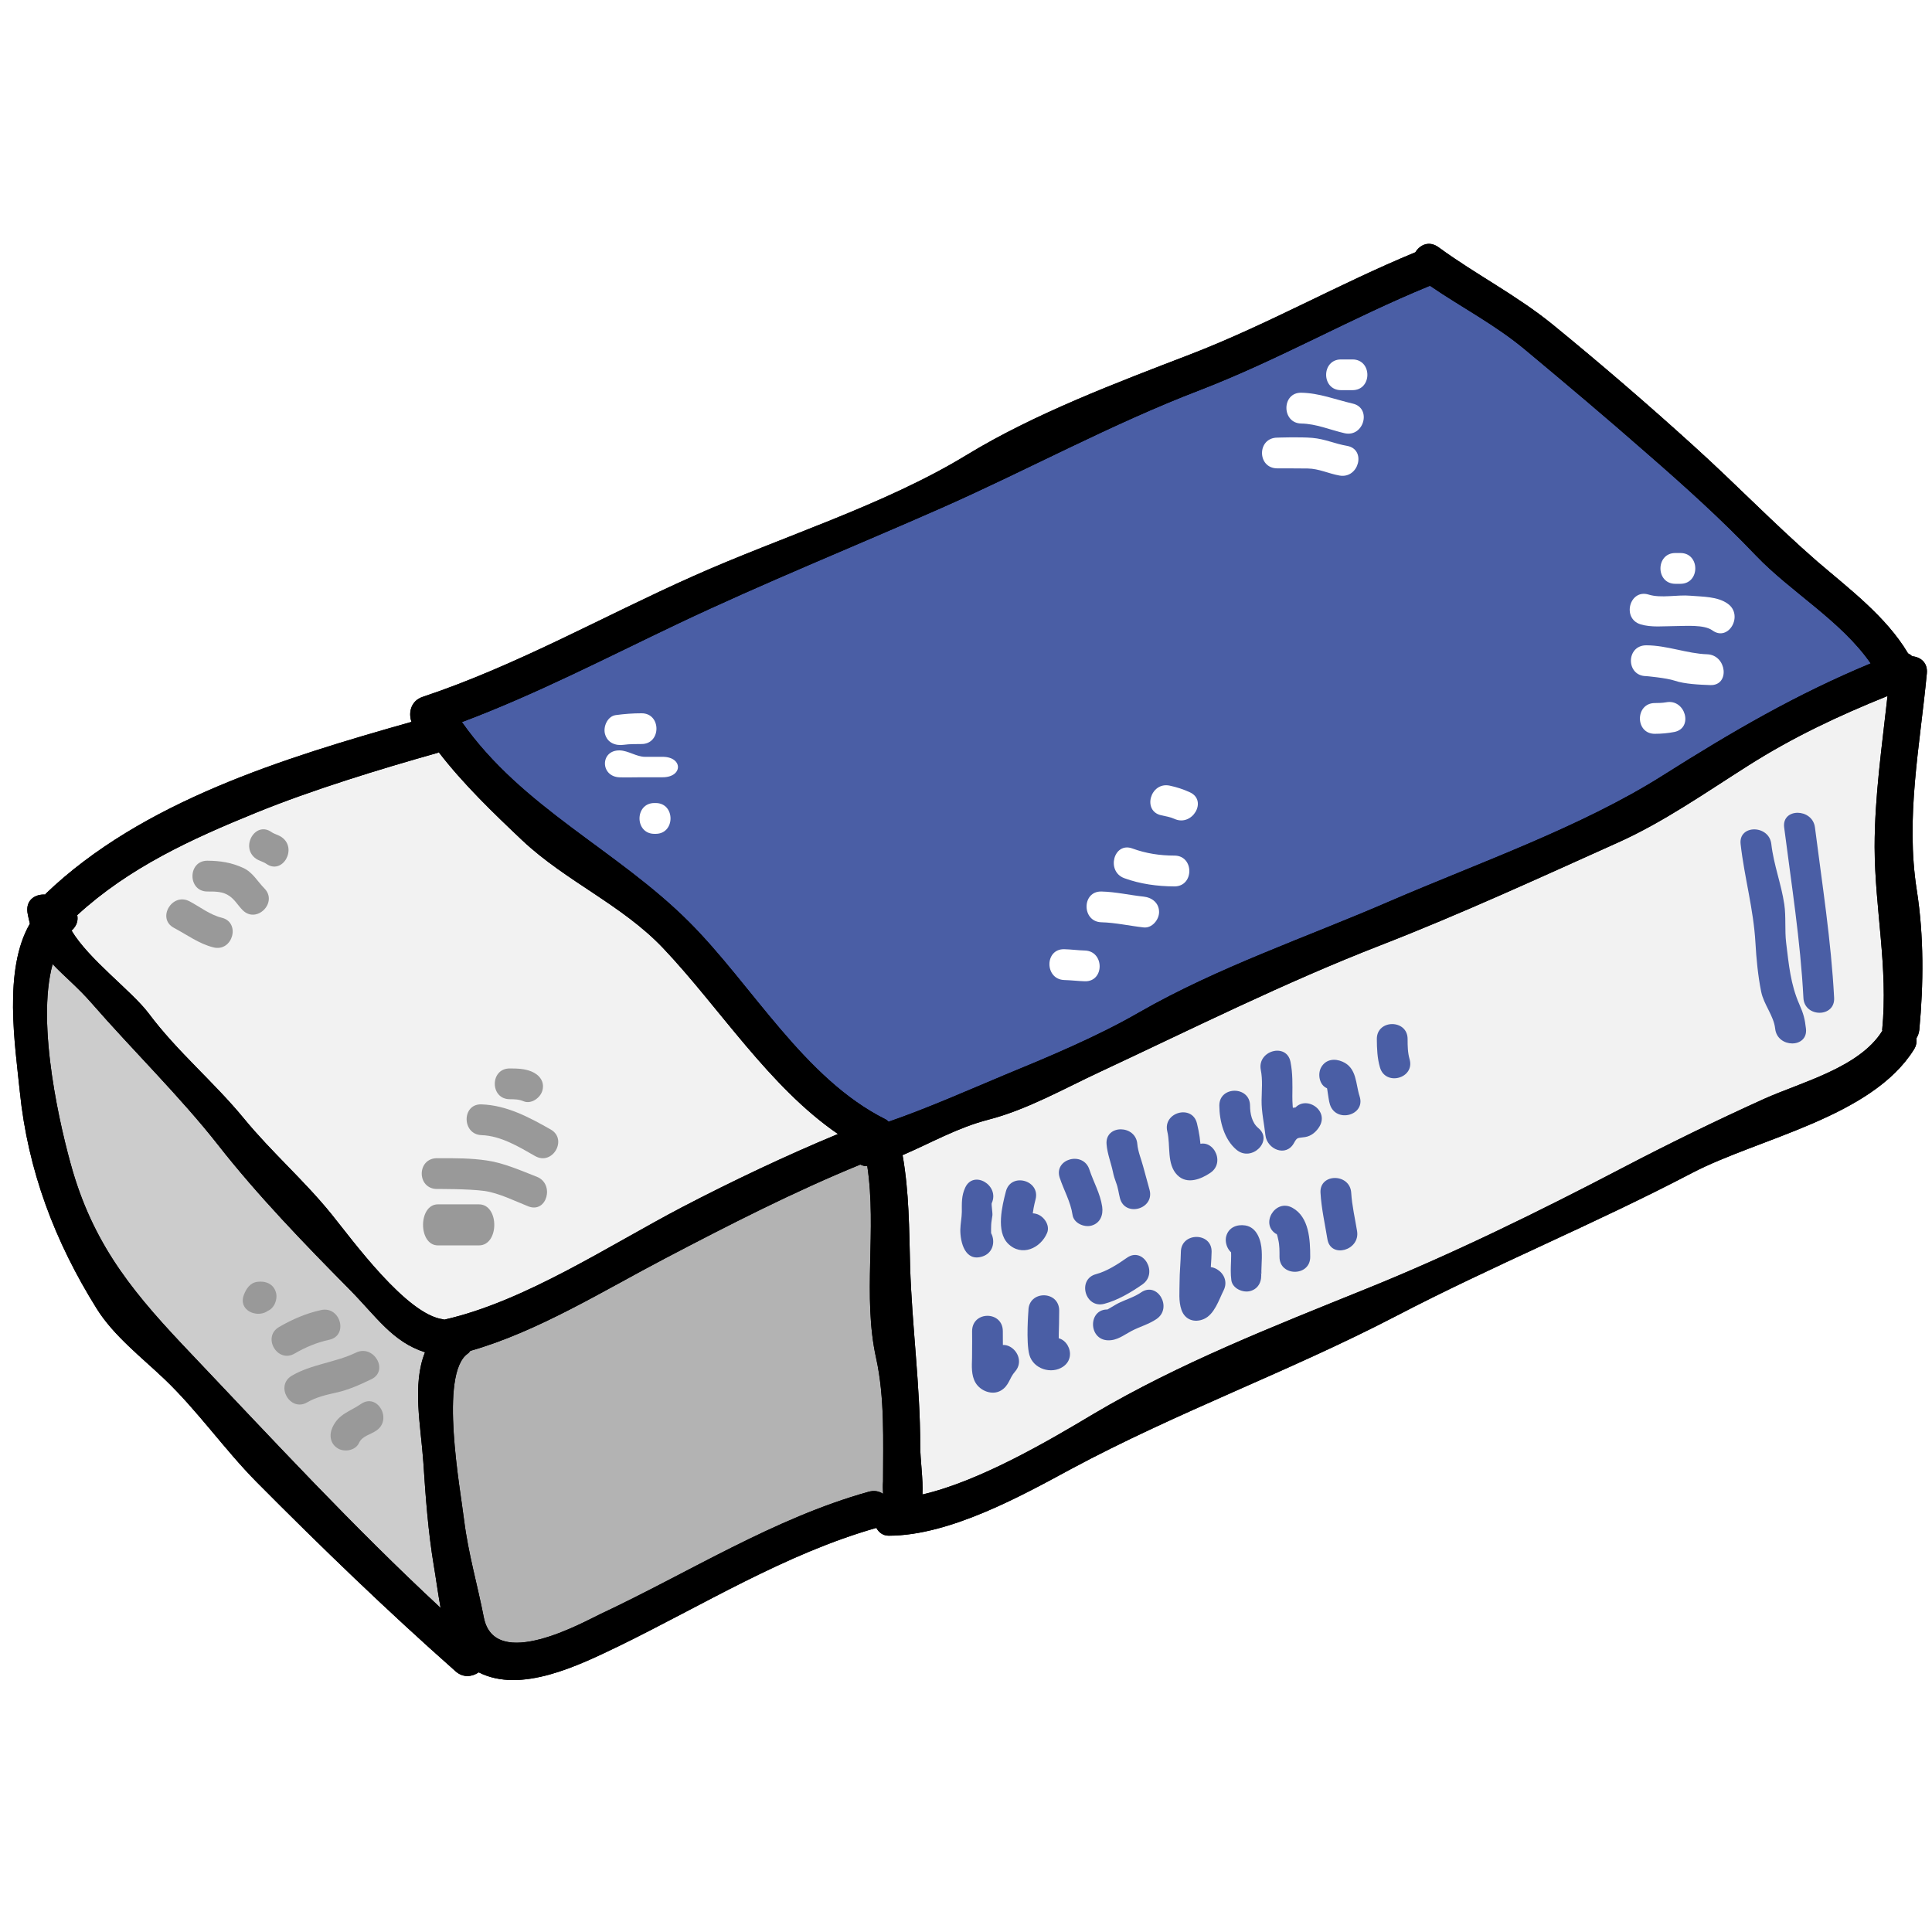 <svg xmlns="http://www.w3.org/2000/svg" width="375" viewBox="0 0 375 375" height="375" version="1.0"><path fill="#FFF" d="M-37.5 -37.5H412.5V412.5H-37.5z"/><path fill="#FFF" d="M-37.5 -37.5H412.5V412.5H-37.5z"/><path d="M 371.133 127.371 C 370.902 127.129 370.66 126.973 370.348 126.816 C 366.125 119.684 358.883 114.262 352.68 108.938 C 344.441 101.77 336.812 93.84 328.699 86.516 C 319.785 78.43 310.668 70.586 301.367 62.984 C 294.246 57.211 286.48 53.301 279.25 48.012 C 277.41 46.656 275.633 47.492 274.715 48.969 C 259.875 55.094 246.066 62.984 231 68.797 C 216.598 74.328 200.766 80.309 187.633 88.309 C 171.562 98.102 151.715 104.152 134.531 111.84 C 116.984 119.648 100.441 129.113 82.062 135.254 C 79.75 136.016 79.23 138.316 79.871 140.117 C 55.25 147.078 27.594 155.516 8.863 173.48 C 8.824 173.566 8.824 173.602 8.777 173.637 C 6.879 173.516 5.039 174.629 5.32 177.027 C 5.441 177.863 5.645 178.578 5.801 179.289 C 0.59 188.25 2.938 202.871 3.844 211.867 C 5.402 227.203 10.652 241.016 18.766 254.004 C 22.031 259.258 27.559 263.52 31.973 267.73 C 38.418 273.902 43.559 281.348 49.871 287.727 C 62.484 300.426 75.012 312.531 88.422 324.395 C 89.898 325.715 91.641 325.473 92.922 324.602 C 101.109 328.777 112.293 323.281 120.129 319.504 C 136.395 311.574 152.551 301.539 170.098 296.566 C 170.57 297.438 171.367 298.078 172.516 298.078 C 184.453 298.078 198.734 290.078 207.891 285.137 C 228.41 274.109 250.406 266.145 270.93 255.469 C 289.781 245.637 309.566 237.551 328.418 227.676 C 341.312 220.945 363.262 216.891 371.496 203.707 C 371.98 202.945 372.051 202.23 371.98 201.516 C 372.258 201.078 372.449 200.559 372.535 199.918 C 373.371 191.008 373.441 181.688 372.051 172.801 C 369.828 158.664 372.656 144.816 374 130.711 C 374.203 128.605 372.777 127.527 371.133 127.371"/><path fill="#F2F2F2" d="M 363.863 164.402 C 363.902 176.387 366.523 187.812 365.328 199.918 C 365.328 199.965 365.375 200.004 365.375 200.086 C 365.375 200.086 365.328 200.086 365.328 200.125 C 360.879 207.254 349.547 210.074 342.375 213.305 C 333.062 217.52 323.922 221.984 314.926 226.684 C 298.938 235.047 281.754 243.484 265.039 250.215 C 247.145 257.465 228.883 264.594 212.219 274.461 C 203.824 279.484 190.258 287.484 179.047 290.078 C 179.203 287 178.613 283.504 178.613 280.551 C 178.613 268.965 177.016 257.418 176.652 245.832 C 176.461 238.543 176.461 231.344 175.188 224.211 C 180.668 221.863 185.844 218.875 191.852 217.324 C 199.41 215.375 206.57 211.273 213.609 208.004 C 231.59 199.602 249.418 190.68 267.953 183.48 C 283.422 177.461 298.852 170.367 313.98 163.566 C 322.883 159.582 331.043 153.844 339.281 148.629 C 347.984 143.098 356.863 138.922 366.367 135.094 C 365.293 144.852 363.863 154.57 363.863 164.402"/><path fill="#4A5EA5" d="M 340.828 107.82 C 347.586 114.902 357.371 120.484 363.102 128.766 C 348.629 134.781 336.258 141.984 322.723 150.539 C 306.895 160.539 287.051 167.465 269.781 174.922 C 253.551 181.965 236.488 187.691 221.129 196.492 C 213.016 201.188 203.426 205.184 194.754 208.754 C 188.07 211.551 179.883 215.172 172.48 217.723 C 172.273 217.566 172.117 217.359 171.84 217.238 C 156.082 209.359 146.02 191.238 133.77 178.977 C 119.766 164.957 101.387 156.836 89.656 140.156 C 104.094 134.73 117.578 127.723 131.547 121.078 C 148.414 113.074 165.598 106.152 182.664 98.621 C 199.449 91.215 215.715 82.293 232.898 75.719 C 248.254 69.789 262.223 61.75 277.375 55.539 C 277.461 55.539 277.461 55.492 277.543 55.457 C 283.75 59.715 290.266 63.02 296.277 68.082 C 304.148 74.652 311.949 81.215 319.664 87.992 C 326.98 94.359 334.105 100.766 340.828 107.82"/><path fill="#F2F2F2" d="M 128.715 184.035 C 139.586 195.5 149.324 210.992 162.648 220.109 C 152.383 224.371 142.246 229.188 132.453 234.285 C 118.219 241.73 101.906 252.598 86.234 256.145 C 86.16 256.145 86.074 256.074 86.004 256.074 C 78.918 255.188 68.406 240.699 64.32 235.641 C 59.023 229.102 52.734 223.656 47.402 217.168 C 41.488 209.953 34.438 204.18 28.793 196.613 C 25.527 192.316 17.219 186.227 13.879 180.609 C 13.918 180.609 13.918 180.574 13.953 180.574 C 14.945 179.652 15.188 178.613 14.992 177.621 C 25.055 168.383 37.148 162.852 49.676 157.754 C 60.656 153.289 73.5 149.355 84.965 146.121 C 85.047 146.121 85.086 146.051 85.156 146 C 89.934 152.211 95.785 157.828 101.387 163.129 C 109.863 171.094 120.688 175.586 128.715 184.035"/><path fill="#B3B3B3" d="M 170.051 263.59 C 171.754 271.312 171.402 279.68 171.402 287.523 C 171.332 288.32 171.367 289.156 171.402 289.957 C 170.641 289.434 169.688 289.242 168.586 289.555 C 150.207 294.688 133.688 305.242 116.516 313.293 C 113.406 314.758 96.016 324.602 93.914 313.961 C 92.68 307.629 90.891 301.539 90.09 295.125 C 89.34 288.914 85.207 266.703 90.77 262.754 C 91.012 262.598 91.129 262.391 91.289 262.199 C 104.336 258.492 117.18 250.492 129.043 244.281 C 141.414 237.793 154.016 231.344 166.992 226.039 C 167.391 226.246 167.824 226.355 168.344 226.355 C 170.207 238.703 167.391 251.57 170.051 263.59"/><path fill="#CCC" d="M 84.215 303.973 C 84.562 305.957 84.965 309.031 85.52 312.094 C 68.492 296.285 53.133 279.641 37.027 262.684 C 26.566 251.691 18.574 242.441 14.109 227.273 C 11.812 219.395 6.953 198.926 10.215 187.133 C 12.441 189.496 15.152 191.676 17.848 194.785 C 25.648 203.742 35.078 212.98 42.312 222.215 C 49.953 231.973 59.109 241.449 67.816 250.25 C 73.062 255.551 76.137 260.441 82.496 262.477 C 79.957 268.734 81.699 276.895 82.168 283.781 C 82.617 290.598 83.09 297.242 84.215 303.973"/><path d="M 85.52 312.094 C 84.965 309.031 84.562 305.957 84.215 303.973 C 83.09 297.242 82.617 290.598 82.168 283.781 C 81.699 276.895 79.957 268.734 82.496 262.477 C 76.137 260.441 73.062 255.551 67.816 250.25 C 59.109 241.449 49.953 231.973 42.312 222.215 C 35.078 212.98 25.648 203.742 17.848 194.785 C 15.152 191.676 12.441 189.496 10.215 187.133 C 6.953 198.926 11.812 219.395 14.109 227.273 C 18.574 242.441 26.566 251.691 37.027 262.684 C 53.133 279.641 68.492 296.285 85.52 312.094 Z M 162.648 220.109 C 149.324 210.992 139.586 195.5 128.715 184.035 C 120.688 175.586 109.863 171.094 101.387 163.129 C 95.785 157.828 89.934 152.211 85.156 146 C 85.086 146.051 85.047 146.121 84.965 146.121 C 73.5 149.355 60.656 153.289 49.676 157.754 C 37.148 162.852 25.055 168.383 14.992 177.621 C 15.188 178.613 14.945 179.652 13.953 180.574 C 13.918 180.574 13.918 180.609 13.879 180.609 C 17.219 186.227 25.527 192.316 28.793 196.613 C 34.438 204.18 41.488 209.953 47.402 217.168 C 52.734 223.656 59.023 229.102 64.32 235.641 C 68.406 240.699 78.918 255.188 86.004 256.074 C 86.074 256.074 86.16 256.145 86.234 256.145 C 101.906 252.598 118.219 241.73 132.453 234.285 C 142.246 229.188 152.383 224.371 162.648 220.109 Z M 171.402 287.523 C 171.402 279.68 171.754 271.312 170.051 263.59 C 167.391 251.57 170.207 238.703 168.344 226.355 C 167.824 226.355 167.391 226.246 166.992 226.039 C 154.016 231.344 141.414 237.793 129.043 244.281 C 117.18 250.492 104.336 258.492 91.289 262.199 C 91.129 262.391 91.012 262.598 90.77 262.754 C 85.207 266.703 89.34 288.914 90.09 295.125 C 90.891 301.539 92.68 307.629 93.914 313.961 C 96.016 324.602 113.406 314.758 116.516 313.293 C 133.688 305.242 150.207 294.688 168.586 289.555 C 169.688 289.242 170.641 289.434 171.402 289.957 C 171.367 289.156 171.332 288.32 171.402 287.523 Z M 363.102 128.766 C 357.371 120.484 347.586 114.902 340.828 107.82 C 334.105 100.766 326.98 94.359 319.664 87.992 C 311.949 81.215 304.148 74.652 296.277 68.082 C 290.266 63.02 283.75 59.715 277.543 55.457 C 277.461 55.492 277.461 55.539 277.375 55.539 C 262.223 61.75 248.254 69.789 232.898 75.719 C 215.715 82.293 199.449 91.215 182.664 98.621 C 165.598 106.152 148.414 113.074 131.547 121.078 C 117.578 127.723 104.094 134.73 89.656 140.156 C 101.387 156.836 119.766 164.957 133.77 178.977 C 146.02 191.238 156.082 209.359 171.84 217.238 C 172.117 217.359 172.273 217.566 172.48 217.723 C 179.883 215.172 188.07 211.551 194.754 208.754 C 203.426 205.184 213.016 201.188 221.129 196.492 C 236.488 187.691 253.551 181.965 269.781 174.922 C 287.051 167.465 306.895 160.539 322.723 150.539 C 336.258 141.984 348.629 134.781 363.102 128.766 Z M 365.328 199.918 C 366.523 187.812 363.902 176.387 363.863 164.402 C 363.863 154.57 365.293 144.852 366.367 135.094 C 356.863 138.922 347.984 143.098 339.281 148.629 C 331.043 153.844 322.883 159.582 313.98 163.566 C 298.852 170.367 283.422 177.461 267.953 183.48 C 249.418 190.68 231.59 199.602 213.609 208.004 C 206.57 211.273 199.41 215.375 191.852 217.324 C 185.844 218.875 180.668 221.863 175.188 224.211 C 176.461 231.344 176.461 238.543 176.652 245.832 C 177.016 257.418 178.613 268.965 178.613 280.551 C 178.613 283.504 179.203 287 179.047 290.078 C 190.258 287.484 203.824 279.484 212.219 274.461 C 228.883 264.594 247.145 257.465 265.039 250.215 C 281.754 243.484 298.938 235.047 314.926 226.684 C 323.922 221.984 333.062 217.52 342.375 213.305 C 349.547 210.074 360.879 207.254 365.328 200.125 C 365.328 200.086 365.375 200.086 365.375 200.086 C 365.375 200.004 365.328 199.965 365.328 199.918 Z M 371.133 127.371 C 372.777 127.527 374.203 128.605 374 130.711 C 372.656 144.816 369.828 158.664 372.051 172.801 C 373.441 181.688 373.371 191.008 372.535 199.918 C 372.449 200.559 372.258 201.078 371.98 201.516 C 372.051 202.23 371.98 202.945 371.496 203.707 C 363.262 216.891 341.312 220.945 328.418 227.676 C 309.566 237.551 289.781 245.637 270.93 255.469 C 250.406 266.145 228.41 274.109 207.891 285.137 C 198.734 290.078 184.453 298.078 172.516 298.078 C 171.367 298.078 170.57 297.438 170.098 296.566 C 152.551 301.539 136.395 311.574 120.129 319.504 C 112.293 323.281 101.109 328.777 92.922 324.602 C 91.641 325.473 89.898 325.715 88.422 324.395 C 75.012 312.531 62.484 300.426 49.871 287.727 C 43.559 281.348 38.418 273.902 31.973 267.73 C 27.559 263.52 22.031 259.258 18.766 254.004 C 10.652 241.016 5.402 227.203 3.844 211.867 C 2.938 202.871 0.59 188.25 5.801 179.289 C 5.645 178.578 5.441 177.863 5.32 177.027 C 5.039 174.629 6.879 173.516 8.777 173.637 C 8.824 173.602 8.824 173.566 8.863 173.48 C 27.594 155.516 55.25 147.078 79.871 140.117 C 79.23 138.316 79.75 136.016 82.062 135.254 C 100.441 129.113 116.984 119.648 134.531 111.84 C 151.715 104.152 171.562 98.102 187.633 88.309 C 200.766 80.309 216.598 74.328 231 68.797 C 246.066 62.984 259.875 55.094 274.715 48.969 C 275.633 47.492 277.41 46.656 279.25 48.012 C 286.48 53.301 294.246 57.211 301.367 62.984 C 310.668 70.586 319.785 78.43 328.699 86.516 C 336.812 93.84 344.441 101.77 352.68 108.938 C 358.883 114.262 366.125 119.684 370.348 126.816 C 370.66 126.973 370.902 127.129 371.133 127.371"/><path fill="#4A5EA5" d="M 187.344 230.52 C 186.605 232.129 186.691 233.496 186.691 235.227 C 186.676 236.379 186.422 237.516 186.398 238.68 C 186.375 241.109 187.32 244.996 190.715 243.871 C 194.344 242.648 192.797 236.887 189.133 238.109 C 189.086 238.121 189.035 238.133 189 238.145 C 189.762 238.254 190.535 238.352 191.297 238.449 C 192.555 239.043 192.445 240.883 192.375 239.406 C 192.348 238.848 192.375 238.289 192.387 237.734 C 192.41 237.129 192.555 236.523 192.629 235.883 C 192.676 235.41 192.398 233.75 192.496 233.535 C 194.09 230.059 188.949 227.02 187.344 230.52"/><path fill="#4A5EA5" d="M 195.25 231.234 C 194.516 234.031 193.293 239.016 195.652 241.379 C 198.301 244.016 202 242.273 203.246 239.297 C 203.863 237.781 202.578 236.004 201.152 235.617 C 199.438 235.145 198.105 236.195 197.488 237.699 C 197.695 237.227 198.02 236.875 198.469 236.656 C 198.977 236.789 199.473 236.934 199.98 237.066 C 199.254 236.668 199.387 237.008 200.367 238.098 C 200.305 237.504 200.379 236.863 200.402 236.258 C 200.465 235.082 200.707 233.957 200.996 232.82 C 201.988 229.09 196.23 227.504 195.25 231.234"/><path fill="#4A5EA5" d="M 205.688 228.594 C 206.484 231.016 207.805 233.254 208.18 235.809 C 208.41 237.418 210.43 238.277 211.844 237.891 C 213.559 237.418 214.164 235.832 213.934 234.223 C 213.559 231.656 212.242 229.43 211.445 226.996 C 210.246 223.352 204.492 224.914 205.688 228.594"/><path fill="#4A5EA5" d="M 214.781 222.07 C 214.926 223.945 215.629 225.629 216.016 227.445 C 216.16 228.184 216.379 228.887 216.645 229.586 C 217.031 230.566 217.117 231.559 217.383 232.566 C 218.348 236.293 224.105 234.707 223.137 230.98 C 222.727 229.453 222.305 227.953 221.891 226.426 C 221.531 225.07 220.863 223.461 220.754 222.07 C 220.465 218.258 214.492 218.234 214.781 222.07"/><path fill="#4A5EA5" d="M 226.574 219.625 C 227.238 222.348 226.402 225.992 228.543 228.109 C 230.418 229.961 233.102 228.887 234.941 227.637 C 238.098 225.496 235.121 220.316 231.93 222.48 C 231.617 222.688 231.312 222.895 230.988 223.074 C 232.062 222.434 233.066 225.301 233.055 223.293 C 233.055 221.539 232.738 219.746 232.328 218.039 C 231.41 214.297 225.664 215.883 226.574 219.625"/><path fill="#4A5EA5" d="M 236.672 214.602 C 236.684 217.602 237.613 221.188 240.02 223.184 C 242.957 225.617 247.215 221.418 244.242 218.957 C 242.996 217.93 242.633 216.137 242.633 214.602 C 242.609 210.75 236.645 210.75 236.672 214.602"/><path fill="#4A5EA5" d="M 244.723 207.688 C 245.109 209.613 244.895 211.648 244.871 213.609 C 244.844 215.801 245.379 218.148 245.617 220.328 C 245.91 223.062 249.621 224.684 251.168 221.84 C 251.812 220.68 251.836 220.934 253.32 220.703 C 254.543 220.52 255.547 219.625 256.141 218.598 C 258.062 215.254 252.91 212.254 251 215.582 C 251.473 214.746 252.137 214.902 250.977 215.023 C 250.348 215.086 249.633 215.156 249.078 215.508 C 247.711 216.379 246.805 217.398 246.02 218.824 C 247.879 219.32 249.73 219.832 251.582 220.328 C 251.301 217.832 250.82 215.266 250.844 212.762 C 250.867 210.496 250.93 208.332 250.48 206.09 C 249.719 202.312 243.973 203.926 244.723 207.688"/><path fill="#4A5EA5" d="M 257.531 211.211 C 257.988 211.43 257.988 211.406 257.531 211.125 C 257.617 211.262 257.676 211.902 257.711 212.082 C 257.855 212.859 257.906 213.645 258.148 214.406 C 259.344 218.051 265.102 216.488 263.902 212.809 C 263.105 210.363 263.395 207.266 260.543 206.055 C 259.043 205.414 257.359 205.594 256.465 207.121 C 255.715 208.391 256.043 210.57 257.531 211.211"/><path fill="#4A5EA5" d="M 267.242 201.66 C 267.254 203.535 267.324 205.379 267.848 207.18 C 268.91 210.887 274.668 209.312 273.602 205.594 C 273.227 204.289 273.215 203.027 273.215 201.66 C 273.203 197.812 267.242 197.812 267.242 201.66"/><path fill="#4A5EA5" d="M 188.684 258.387 C 188.684 258.387 188.711 261.859 188.672 263.59 C 188.625 265.176 188.504 266.945 189.34 268.371 C 190.281 269.98 192.59 270.902 194.285 269.898 C 195.879 268.953 195.891 267.488 197.004 266.242 C 199.543 263.371 195.348 259.137 192.785 262.016 C 192.363 262.5 191.973 262.996 191.598 263.531 C 191.359 263.918 191.152 264.328 191.008 264.777 C 190.621 265.527 190.715 265.516 191.273 264.742 C 191.77 264.605 192.266 264.473 192.773 264.34 C 192.629 264.316 192.496 264.305 192.363 264.281 C 193.051 264.57 193.766 264.863 194.465 265.152 C 194.852 265.504 194.586 265.672 194.586 264.703 C 194.586 264.184 194.637 263.652 194.648 263.129 C 194.684 261.559 194.648 262.367 194.648 258.387 C 194.648 254.402 188.684 254.402 188.684 258.387 C 188.684 258.387 188.684 254.402 188.684 258.387"/><path fill="#4A5EA5" d="M 199.617 254.402 C 199.617 254.402 199.121 260.492 199.797 262.961 C 200.559 265.746 204.105 266.797 206.34 265.273 C 209.496 263.117 206.523 258.035 203.328 260.215 C 203.969 260.457 204.613 260.758 205.254 261 C 205.387 261.508 205.52 261.641 205.652 262.148 C 205.348 259.754 205.59 258.387 205.59 254.402 C 205.59 250.422 199.617 250.422 199.617 254.402 C 199.617 254.402 199.617 250.422 199.617 254.402"/><path fill="#4A5EA5" d="M 214.336 253.07 C 216.922 252.395 219.582 250.82 221.758 249.293 C 224.879 247.09 221.906 241.91 218.75 244.125 C 217.008 245.359 214.816 246.766 212.75 247.309 C 209.027 248.289 210.609 254.051 214.336 253.07"/><path fill="#4A5EA5" d="M 215.035 260.152 C 216.836 260.215 218.094 259.148 219.594 258.359 C 221.215 257.5 222.969 257.055 224.492 256.012 C 227.648 253.848 224.676 248.664 221.48 250.855 C 220.211 251.727 218.844 252.125 217.453 252.77 C 216.281 253.301 215.266 254.102 214.094 254.598 C 214.59 254.465 215.086 254.328 215.594 254.195 C 215.41 254.184 215.219 254.184 215.035 254.172 C 211.191 254.039 211.203 260.02 215.035 260.152"/><path fill="#4A5EA5" d="M 229.207 242.977 C 229.172 244.973 228.953 246.957 228.953 248.941 C 228.953 250.676 228.738 252.574 229.316 254.223 C 229.984 256.195 231.871 256.812 233.695 256.012 C 235.727 255.105 236.586 252.297 237.504 250.457 C 239.223 247.02 234.07 243.992 232.34 247.441 C 232.039 248.07 231.105 250.66 230.684 250.855 C 232.148 251.449 233.609 252.043 235.062 252.637 C 234.625 251.363 234.93 249.559 234.93 248.203 C 234.93 246.461 235.145 244.719 235.172 242.977 C 235.242 239.125 229.27 239.125 229.207 242.977"/><path fill="#4A5EA5" d="M 240.094 243.617 C 239.535 243.375 239.137 243.012 238.883 242.516 C 238.969 242.855 238.98 242.938 238.93 242.758 C 238.992 243.434 238.957 244.125 238.945 244.793 C 238.895 246.062 238.836 247.238 239.004 248.496 C 239.234 250.117 241.266 250.977 242.68 250.59 C 244.398 250.117 244.988 248.52 244.762 246.91 C 244.883 247.828 244.832 246.859 244.832 246.703 C 244.832 246.34 244.855 245.977 244.871 245.613 C 244.918 244.656 244.953 243.715 244.895 242.758 C 244.797 240.773 243.988 238.207 241.688 237.855 C 240.082 237.613 238.484 238.23 238.012 239.938 C 237.625 241.367 238.484 243.375 240.094 243.617"/><path fill="#4A5EA5" d="M 247.832 239.586 C 247.688 239.32 247.664 239.285 247.785 239.441 C 247.953 239.828 248.027 240.266 248.121 240.676 C 248.375 241.754 248.352 242.867 248.352 243.969 C 248.352 247.816 254.324 247.816 254.312 243.969 C 254.312 240.688 254.121 236.223 250.855 234.43 C 247.48 232.566 244.469 237.723 247.832 239.586"/><path fill="#4A5EA5" d="M 256.309 231.523 C 256.477 234.527 257.168 237.562 257.652 240.531 C 258.281 244.332 264.035 242.711 263.406 238.945 C 263.008 236.512 262.418 233.992 262.27 231.523 C 262.043 227.699 256.078 227.676 256.309 231.523"/><path fill="#4A5EA5" d="M 346.305 160.602 C 347.719 171.641 349.461 182.57 350.043 193.695 C 350.234 197.531 356.199 197.547 356.004 193.695 C 355.422 182.57 353.684 171.641 352.281 160.602 C 351.797 156.836 345.82 156.789 346.305 160.602"/><path fill="#4A5EA5" d="M 350.539 199.676 C 350.32 197.738 350.043 196.734 349.258 194.953 C 347.539 191.059 347.211 187.219 346.691 182.996 C 346.391 180.512 346.691 177.996 346.328 175.516 C 345.738 171.543 344.273 167.863 343.812 163.832 C 343.391 160.055 337.418 160.008 337.852 163.832 C 338.59 170.367 340.355 176.387 340.73 182.996 C 340.898 186.031 341.227 189.434 341.832 192.438 C 342.34 195.004 344.285 197.133 344.562 199.676 C 344.977 203.465 350.949 203.5 350.539 199.676"/><path fill="#FFF" d="M 121.098 144.562 C 122.234 144.402 123.395 144.43 124.531 144.414 C 128.379 144.414 128.379 138.438 124.531 138.449 C 122.84 138.449 121.195 138.57 119.512 138.801 C 117.906 139.027 117.035 141.062 117.434 142.48 C 117.906 144.199 119.488 144.793 121.098 144.562"/><path fill="#FFF" d="M 120.301 150.879 C 121.727 150.918 123.141 150.867 124.531 150.867 C 126.188 150.867 128.605 150.867 128.605 150.867 C 132.586 150.867 132.586 146.898 128.605 146.898 C 128.605 146.898 126.625 146.898 125.184 146.898 C 123.562 146.898 121.945 145.699 120.301 145.652 C 116.453 145.555 116.465 150.781 120.301 150.879"/><path fill="#FFF" d="M 127.023 161.848 C 127.094 161.848 127.191 161.848 127.266 161.848 C 131.109 161.848 131.109 155.867 127.266 155.867 C 127.191 155.867 127.094 155.867 127.023 155.867 C 123.164 155.867 123.164 161.848 127.023 161.848"/><path fill="#FFF" d="M 318.406 121.176 C 320.523 121.828 322.941 121.523 325.117 121.523 C 327.102 121.523 330.73 121.176 332.375 122.359 C 335.496 124.637 338.469 119.441 335.387 117.203 C 333.391 115.75 330.465 115.836 328.094 115.629 C 325.555 115.398 322.422 116.164 320.004 115.41 C 316.316 114.262 314.754 120.023 318.406 121.176"/><path fill="#FFF" d="M 319.543 131.234 C 319.543 131.234 323.438 131.574 325.047 132.117 C 326.992 132.781 329.93 132.902 331.977 132.977 C 335.82 133.098 335.191 127.129 331.359 126.996 C 327.5 126.875 323.523 125.254 319.543 125.254 C 315.566 125.254 315.566 131.234 319.543 131.234 C 319.543 131.234 315.566 131.234 319.543 131.234"/><path fill="#FFF" d="M 321.199 142.43 C 322.48 142.43 323.715 142.32 324.973 142.078 C 328.746 141.34 327.137 135.59 323.391 136.316 C 322.652 136.449 321.938 136.449 321.199 136.461 C 317.344 136.477 317.344 142.453 321.199 142.43"/><path fill="#FFF" d="M 325.18 113.316 C 325.504 113.316 325.844 113.316 326.172 113.316 C 330.016 113.316 330.016 107.34 326.172 107.34 C 325.844 107.34 325.504 107.34 325.18 107.34 C 321.332 107.34 321.332 113.316 325.18 113.316"/><path fill="#FFF" d="M 247.941 90.91 C 247.941 90.91 251.691 90.898 253.832 90.934 C 256.043 90.973 257.832 91.918 260.008 92.305 C 263.77 92.957 265.246 87.207 261.461 86.543 C 259.008 86.117 257.215 85.211 254.715 84.992 C 252.332 84.785 247.941 84.945 247.941 84.945 C 243.961 84.945 243.961 90.91 247.941 90.91 C 247.941 90.91 243.961 90.91 247.941 90.91"/><path fill="#FFF" d="M 252.574 82.207 C 255.5 82.258 258.16 83.441 260.977 84.086 C 264.727 84.945 266.32 79.195 262.562 78.336 C 259.199 77.559 256.078 76.289 252.574 76.227 C 248.727 76.168 248.738 82.148 252.574 82.207"/><path fill="#FFF" d="M 260.289 75.73 C 261.027 75.73 261.773 75.73 262.512 75.73 C 266.371 75.73 266.371 69.766 262.512 69.766 C 261.773 69.766 261.027 69.766 260.289 69.766 C 256.441 69.766 256.441 75.73 260.289 75.73"/><path fill="#FFF" d="M 218.215 170.453 C 221.324 171.59 224.66 172.039 227.965 172.051 C 231.809 172.051 231.809 166.082 227.965 166.07 C 225.156 166.07 222.438 165.66 219.801 164.691 C 216.184 163.348 214.637 169.121 218.215 170.453"/><path fill="#FFF" d="M 213.789 179.012 C 216.547 179.086 219.258 179.715 222 180.016 C 223.609 180.188 224.977 178.516 224.977 177.027 C 224.977 175.273 223.609 174.207 222 174.035 C 219.258 173.746 216.559 173.105 213.789 173.043 C 209.934 172.949 209.945 178.926 213.789 179.012"/><path fill="#FFF" d="M 206.582 190.223 C 207.914 190.258 209.23 190.426 210.562 190.465 C 214.406 190.574 214.395 184.605 210.562 184.496 C 209.23 184.461 207.914 184.277 206.582 184.242 C 202.727 184.133 202.738 190.102 206.582 190.223"/><path fill="#FFF" d="M 225.422 158.25 C 226.27 158.434 227.152 158.578 227.949 158.941 C 231.422 160.539 234.445 155.395 230.961 153.785 C 229.668 153.191 228.398 152.781 227.02 152.488 C 223.258 151.715 221.664 157.465 225.422 158.25"/><path fill="#999" d="M 85 241.73 C 88.145 241.73 92.957 241.73 92.957 241.73 C 96.934 241.73 96.934 233.762 92.957 233.762 C 92.957 233.762 88.145 233.762 85 233.762 C 81.152 233.762 81.152 241.73 85 241.73"/><path fill="#999" d="M 84.844 230.785 C 84.844 230.785 91.047 230.738 94.082 231.172 C 96.852 231.574 99.957 233.133 102.57 234.164 C 106.164 235.555 107.723 229.781 104.18 228.402 C 101.121 227.215 97.758 225.715 94.516 225.254 C 91.336 224.793 88.82 224.805 84.844 224.805 C 80.863 224.805 80.863 230.773 84.844 230.785 C 84.844 230.785 80.863 230.785 84.844 230.785"/><path fill="#999" d="M 93.453 220.328 C 97.238 220.461 100.684 222.578 103.875 224.395 C 107.238 226.309 110.238 221.148 106.898 219.238 C 102.715 216.863 98.363 214.527 93.453 214.359 C 89.605 214.215 89.621 220.195 93.453 220.328"/><path fill="#999" d="M 98.93 213.355 C 99.922 213.367 100.695 213.367 101.617 213.754 C 103.113 214.383 104.895 213.09 105.281 211.66 C 105.75 209.941 104.699 208.621 103.199 207.992 C 101.844 207.422 100.371 207.387 98.93 207.387 C 95.074 207.375 95.074 213.344 98.93 213.355"/><path fill="#999" d="M 69.68 280.078 C 70.309 278.699 71.844 278.516 73.074 277.656 C 76.219 275.488 73.246 270.309 70.078 272.5 C 67.898 274 65.723 274.426 64.527 277.062 C 63.848 278.539 64.09 280.258 65.59 281.145 C 66.883 281.906 69 281.555 69.68 280.078"/><path fill="#999" d="M 59.652 272.184 C 61.309 271.203 63.379 270.719 65.238 270.309 C 67.621 269.789 69.906 268.758 72.086 267.707 C 75.555 266.023 72.52 260.867 69.074 262.551 C 65.105 264.473 60.449 264.777 56.641 267.027 C 53.328 268.977 56.34 274.145 59.652 272.184"/><path fill="#999" d="M 57.172 262.73 C 59.312 261.484 61.492 260.574 63.922 260.043 C 67.672 259.219 66.086 253.457 62.324 254.281 C 59.434 254.91 56.715 256.086 54.164 257.574 C 50.836 259.5 53.836 264.668 57.172 262.73"/><path fill="#999" d="M 53.074 252.973 C 53.109 252.863 53.16 252.746 53.195 252.625 C 52.734 253.227 52.289 253.82 51.828 254.414 C 51.719 254.465 51.598 254.512 51.488 254.57 C 53.098 254.344 53.957 252.309 53.57 250.891 C 53.098 249.172 51.516 248.578 49.895 248.809 C 48.516 249.004 47.754 250.203 47.316 251.387 C 45.988 255.008 51.758 256.559 53.074 252.973"/><path fill="#999" d="M 33.773 180.102 C 36.312 181.445 38.609 183.188 41.441 183.891 C 45.191 184.797 46.762 179.035 43.035 178.129 C 40.727 177.559 38.852 176.035 36.785 174.945 C 33.387 173.152 30.363 178.309 33.773 180.102"/><path fill="#999" d="M 40.242 173.043 C 41.805 173.043 43.266 173.008 44.562 173.93 C 45.613 174.668 46.168 175.719 47.09 176.652 C 49.797 179.387 54.016 175.164 51.309 172.426 C 49.977 171.082 49.059 169.316 47.223 168.469 C 44.934 167.414 42.758 167.078 40.242 167.062 C 36.398 167.062 36.398 173.031 40.242 173.043"/><path fill="#999" d="M 49.676 166.664 C 50.293 167.09 51.102 167.258 51.672 167.656 C 54.828 169.887 57.801 164.703 54.684 162.5 C 54.078 162.066 53.27 161.906 52.699 161.508 C 49.543 159.281 46.566 164.461 49.676 166.664"/></svg>